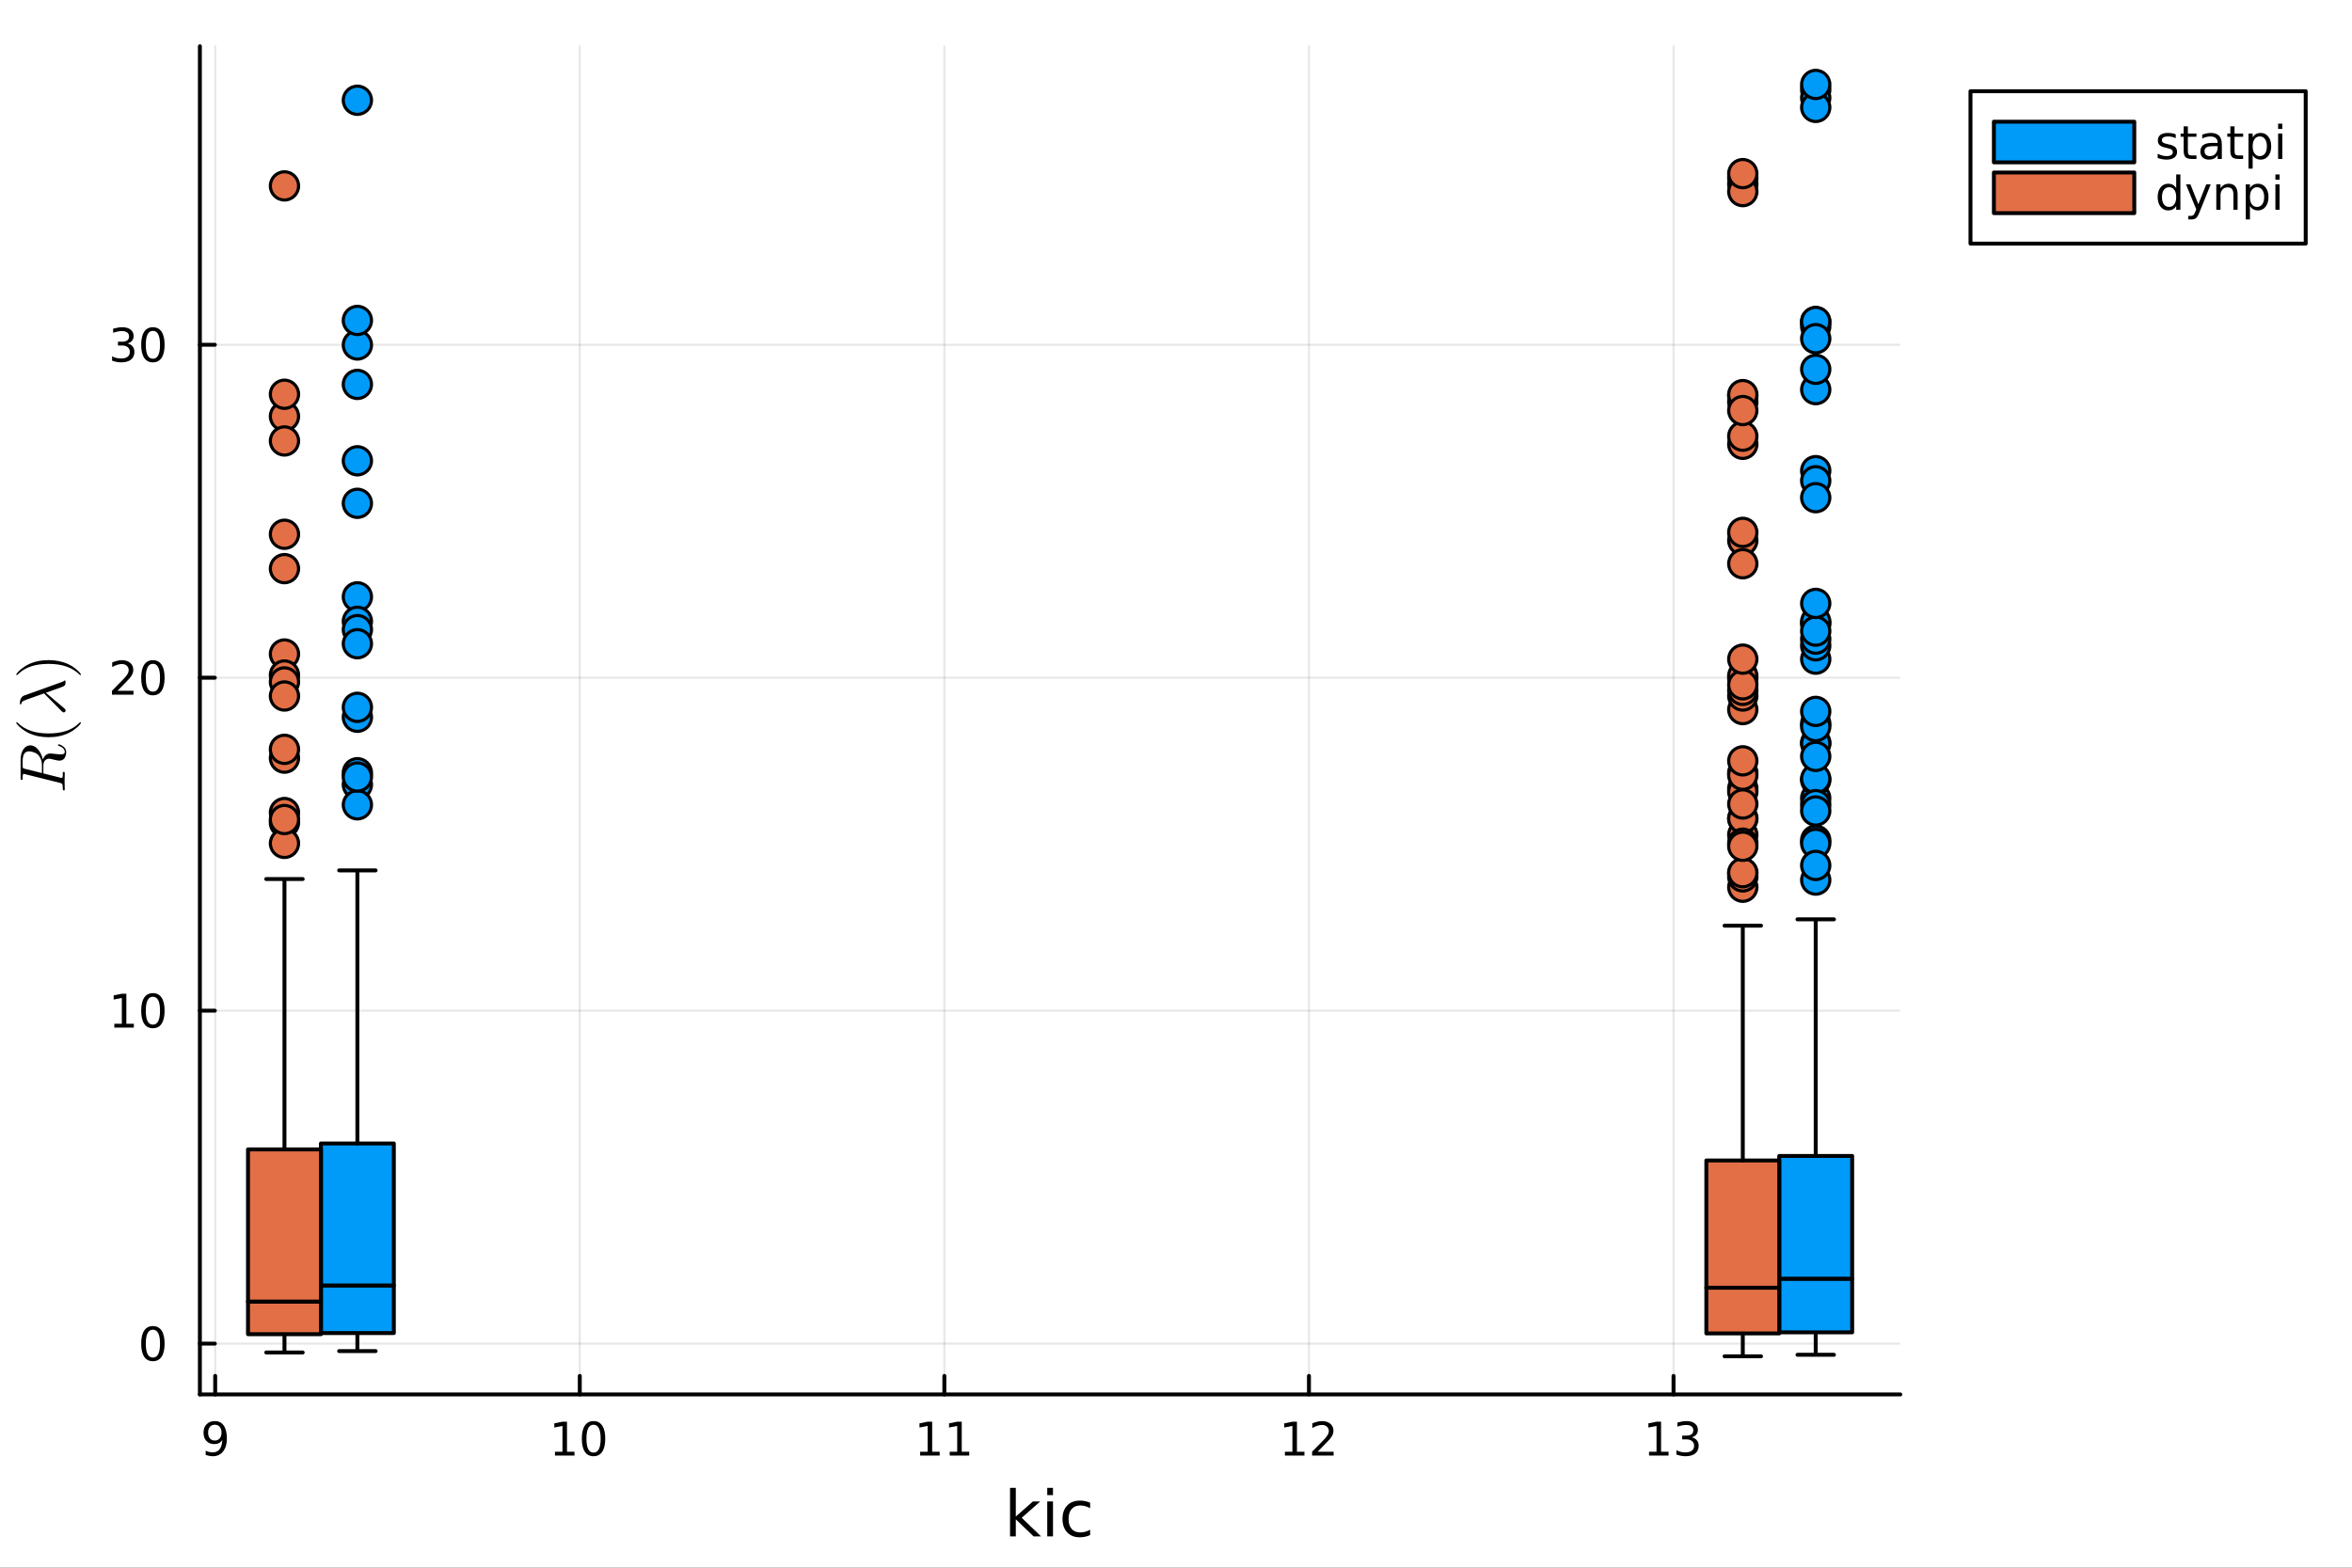 <?xml version="1.0" encoding="utf-8"?>
<svg xmlns="http://www.w3.org/2000/svg" xmlns:xlink="http://www.w3.org/1999/xlink" width="600" height="400" viewBox="0 0 2400 1600">
<rect x="0" y="0" width="2400" height="1600" fill="#333333" stroke="none"/>
<defs>
  <clipPath id="clip220">
    <rect x="0" y="0" width="2400" height="1600"/>
  </clipPath>
</defs>
<path clip-path="url(#clip220)" d="M0 1600 L2400 1600 L2400 0 L0 0  Z" fill="#ffffff" fill-rule="evenodd" fill-opacity="1"/>
<defs>
  <clipPath id="clip221">
    <rect x="480" y="0" width="1681" height="1600"/>
  </clipPath>
</defs>
<path clip-path="url(#clip220)" d="M203.964 1423.18 L1939.08 1423.18 L1939.08 47.244 L203.964 47.244  Z" fill="#ffffff" fill-rule="evenodd" fill-opacity="1"/>
<defs>
  <clipPath id="clip222">
    <rect x="203" y="47" width="1736" height="1377"/>
  </clipPath>
</defs>
<polyline clip-path="url(#clip222)" style="stroke:#000000; stroke-linecap:round; stroke-linejoin:round; stroke-width:2; stroke-opacity:0.1; fill:none" points="219.589,1423.18 219.589,47.244 "/>
<polyline clip-path="url(#clip222)" style="stroke:#000000; stroke-linecap:round; stroke-linejoin:round; stroke-width:2; stroke-opacity:0.1; fill:none" points="591.611,1423.18 591.611,47.244 "/>
<polyline clip-path="url(#clip222)" style="stroke:#000000; stroke-linecap:round; stroke-linejoin:round; stroke-width:2; stroke-opacity:0.1; fill:none" points="963.633,1423.18 963.633,47.244 "/>
<polyline clip-path="url(#clip222)" style="stroke:#000000; stroke-linecap:round; stroke-linejoin:round; stroke-width:2; stroke-opacity:0.1; fill:none" points="1335.66,1423.18 1335.66,47.244 "/>
<polyline clip-path="url(#clip222)" style="stroke:#000000; stroke-linecap:round; stroke-linejoin:round; stroke-width:2; stroke-opacity:0.1; fill:none" points="1707.68,1423.18 1707.68,47.244 "/>
<polyline clip-path="url(#clip220)" style="stroke:#000000; stroke-linecap:round; stroke-linejoin:round; stroke-width:4; stroke-opacity:1; fill:none" points="203.964,1423.18 1939.08,1423.18 "/>
<polyline clip-path="url(#clip220)" style="stroke:#000000; stroke-linecap:round; stroke-linejoin:round; stroke-width:4; stroke-opacity:1; fill:none" points="219.589,1423.18 219.589,1404.28 "/>
<polyline clip-path="url(#clip220)" style="stroke:#000000; stroke-linecap:round; stroke-linejoin:round; stroke-width:4; stroke-opacity:1; fill:none" points="591.611,1423.18 591.611,1404.28 "/>
<polyline clip-path="url(#clip220)" style="stroke:#000000; stroke-linecap:round; stroke-linejoin:round; stroke-width:4; stroke-opacity:1; fill:none" points="963.633,1423.18 963.633,1404.28 "/>
<polyline clip-path="url(#clip220)" style="stroke:#000000; stroke-linecap:round; stroke-linejoin:round; stroke-width:4; stroke-opacity:1; fill:none" points="1335.66,1423.18 1335.66,1404.28 "/>
<polyline clip-path="url(#clip220)" style="stroke:#000000; stroke-linecap:round; stroke-linejoin:round; stroke-width:4; stroke-opacity:1; fill:none" points="1707.68,1423.18 1707.68,1404.28 "/>
<path clip-path="url(#clip220)" d="M209.889 1484.86 L209.889 1480.6 Q211.649 1481.44 213.454 1481.88 Q215.26 1482.32 216.996 1482.32 Q221.626 1482.32 224.056 1479.21 Q226.51 1476.09 226.857 1469.75 Q225.514 1471.74 223.454 1472.8 Q221.394 1473.87 218.894 1473.87 Q213.709 1473.87 210.677 1470.74 Q207.667 1467.59 207.667 1462.15 Q207.667 1456.83 210.815 1453.61 Q213.964 1450.39 219.195 1450.39 Q225.19 1450.39 228.338 1455 Q231.51 1459.58 231.51 1468.33 Q231.51 1476.51 227.621 1481.39 Q223.755 1486.25 217.204 1486.25 Q215.445 1486.25 213.639 1485.9 Q211.834 1485.56 209.889 1484.86 M219.195 1470.21 Q222.343 1470.21 224.172 1468.06 Q226.024 1465.9 226.024 1462.15 Q226.024 1458.43 224.172 1456.27 Q222.343 1454.1 219.195 1454.1 Q216.047 1454.1 214.195 1456.27 Q212.366 1458.43 212.366 1462.15 Q212.366 1465.9 214.195 1468.06 Q216.047 1470.21 219.195 1470.21 Z" fill="#000000" fill-rule="nonzero" fill-opacity="1" /><path clip-path="url(#clip220)" d="M566.298 1481.64 L573.937 1481.64 L573.937 1455.28 L565.627 1456.95 L565.627 1452.69 L573.891 1451.02 L578.567 1451.02 L578.567 1481.64 L586.206 1481.64 L586.206 1485.58 L566.298 1485.58 L566.298 1481.64 Z" fill="#000000" fill-rule="nonzero" fill-opacity="1" /><path clip-path="url(#clip220)" d="M605.65 1454.1 Q602.039 1454.1 600.21 1457.66 Q598.405 1461.2 598.405 1468.33 Q598.405 1475.44 600.21 1479.01 Q602.039 1482.55 605.65 1482.55 Q609.284 1482.55 611.09 1479.01 Q612.918 1475.44 612.918 1468.33 Q612.918 1461.2 611.09 1457.66 Q609.284 1454.1 605.65 1454.1 M605.65 1450.39 Q611.46 1450.39 614.516 1455 Q617.594 1459.58 617.594 1468.33 Q617.594 1477.06 614.516 1481.67 Q611.46 1486.25 605.65 1486.25 Q599.84 1486.25 596.761 1481.67 Q593.706 1477.06 593.706 1468.33 Q593.706 1459.58 596.761 1455 Q599.84 1450.39 605.65 1450.39 Z" fill="#000000" fill-rule="nonzero" fill-opacity="1" /><path clip-path="url(#clip220)" d="M938.934 1481.64 L946.573 1481.64 L946.573 1455.28 L938.263 1456.95 L938.263 1452.69 L946.526 1451.02 L951.202 1451.02 L951.202 1481.64 L958.841 1481.64 L958.841 1485.58 L938.934 1485.58 L938.934 1481.64 Z" fill="#000000" fill-rule="nonzero" fill-opacity="1" /><path clip-path="url(#clip220)" d="M969.096 1481.64 L976.735 1481.64 L976.735 1455.28 L968.425 1456.95 L968.425 1452.69 L976.688 1451.02 L981.364 1451.02 L981.364 1481.64 L989.003 1481.64 L989.003 1485.58 L969.096 1485.58 L969.096 1481.64 Z" fill="#000000" fill-rule="nonzero" fill-opacity="1" /><path clip-path="url(#clip220)" d="M1311.14 1481.64 L1318.78 1481.64 L1318.78 1455.28 L1310.47 1456.95 L1310.47 1452.69 L1318.73 1451.02 L1323.41 1451.02 L1323.41 1481.64 L1331.05 1481.64 L1331.05 1485.58 L1311.14 1485.58 L1311.14 1481.64 Z" fill="#000000" fill-rule="nonzero" fill-opacity="1" /><path clip-path="url(#clip220)" d="M1344.52 1481.64 L1360.84 1481.64 L1360.84 1485.58 L1338.9 1485.58 L1338.9 1481.64 Q1341.56 1478.89 1346.14 1474.26 Q1350.75 1469.61 1351.93 1468.27 Q1354.17 1465.74 1355.05 1464.01 Q1355.96 1462.25 1355.96 1460.56 Q1355.96 1457.8 1354.01 1456.07 Q1352.09 1454.33 1348.99 1454.33 Q1346.79 1454.33 1344.34 1455.09 Q1341.91 1455.86 1339.13 1457.41 L1339.13 1452.69 Q1341.95 1451.55 1344.4 1450.97 Q1346.86 1450.39 1348.9 1450.39 Q1354.27 1450.39 1357.46 1453.08 Q1360.65 1455.77 1360.65 1460.26 Q1360.65 1462.39 1359.84 1464.31 Q1359.06 1466.2 1356.95 1468.8 Q1356.37 1469.47 1353.27 1472.69 Q1350.17 1475.88 1344.52 1481.64 Z" fill="#000000" fill-rule="nonzero" fill-opacity="1" /><path clip-path="url(#clip220)" d="M1682.69 1481.64 L1690.33 1481.64 L1690.33 1455.28 L1682.02 1456.95 L1682.02 1452.69 L1690.28 1451.02 L1694.96 1451.02 L1694.96 1481.64 L1702.6 1481.64 L1702.6 1485.58 L1682.69 1485.58 L1682.69 1481.64 Z" fill="#000000" fill-rule="nonzero" fill-opacity="1" /><path clip-path="url(#clip220)" d="M1726.21 1466.95 Q1729.56 1467.66 1731.44 1469.93 Q1733.34 1472.2 1733.34 1475.53 Q1733.34 1480.65 1729.82 1483.45 Q1726.3 1486.25 1719.82 1486.25 Q1717.64 1486.25 1715.33 1485.81 Q1713.04 1485.39 1710.58 1484.54 L1710.58 1480.02 Q1712.53 1481.16 1714.84 1481.74 Q1717.16 1482.32 1719.68 1482.32 Q1724.08 1482.32 1726.37 1480.58 Q1728.68 1478.84 1728.68 1475.53 Q1728.68 1472.48 1726.53 1470.77 Q1724.4 1469.03 1720.58 1469.03 L1716.55 1469.03 L1716.55 1465.19 L1720.77 1465.19 Q1724.22 1465.19 1726.05 1463.82 Q1727.87 1462.43 1727.87 1459.84 Q1727.87 1457.18 1725.98 1455.77 Q1724.1 1454.33 1720.58 1454.33 Q1718.66 1454.33 1716.46 1454.75 Q1714.26 1455.16 1711.62 1456.04 L1711.62 1451.88 Q1714.29 1451.14 1716.6 1450.77 Q1718.94 1450.39 1721 1450.39 Q1726.32 1450.39 1729.42 1452.83 Q1732.53 1455.23 1732.53 1459.35 Q1732.53 1462.22 1730.88 1464.21 Q1729.24 1466.18 1726.21 1466.95 Z" fill="#000000" fill-rule="nonzero" fill-opacity="1" /><path clip-path="url(#clip220)" d="M1030.65 1518.52 L1036.54 1518.52 L1036.54 1547.77 L1054.01 1532.4 L1061.49 1532.4 L1042.59 1549.07 L1062.29 1568.04 L1054.65 1568.04 L1036.54 1550.63 L1036.54 1568.04 L1030.65 1568.04 L1030.65 1518.52 Z" fill="#000000" fill-rule="nonzero" fill-opacity="1" /><path clip-path="url(#clip220)" d="M1068.62 1532.4 L1074.48 1532.4 L1074.48 1568.04 L1068.62 1568.04 L1068.62 1532.4 M1068.62 1518.52 L1074.48 1518.52 L1074.48 1525.93 L1068.62 1525.93 L1068.62 1518.52 Z" fill="#000000" fill-rule="nonzero" fill-opacity="1" /><path clip-path="url(#clip220)" d="M1112.39 1533.76 L1112.39 1539.24 Q1109.9 1537.87 1107.39 1537.2 Q1104.91 1536.5 1102.36 1536.5 Q1096.66 1536.5 1093.51 1540.13 Q1090.36 1543.73 1090.36 1550.25 Q1090.36 1556.78 1093.51 1560.4 Q1096.66 1564 1102.36 1564 Q1104.91 1564 1107.39 1563.33 Q1109.9 1562.63 1112.39 1561.26 L1112.39 1566.68 Q1109.94 1567.82 1107.29 1568.39 Q1104.68 1568.97 1101.72 1568.97 Q1093.67 1568.97 1088.93 1563.91 Q1084.19 1558.85 1084.19 1550.25 Q1084.19 1541.53 1088.96 1536.53 Q1093.77 1531.54 1102.11 1531.54 Q1104.81 1531.54 1107.39 1532.11 Q1109.97 1532.65 1112.39 1533.76 Z" fill="#000000" fill-rule="nonzero" fill-opacity="1" /><polyline clip-path="url(#clip222)" style="stroke:#000000; stroke-linecap:round; stroke-linejoin:round; stroke-width:2; stroke-opacity:0.1; fill:none" points="203.964,1371.32 1939.08,1371.32 "/>
<polyline clip-path="url(#clip222)" style="stroke:#000000; stroke-linecap:round; stroke-linejoin:round; stroke-width:2; stroke-opacity:0.1; fill:none" points="203.964,1031.5 1939.08,1031.5 "/>
<polyline clip-path="url(#clip222)" style="stroke:#000000; stroke-linecap:round; stroke-linejoin:round; stroke-width:2; stroke-opacity:0.1; fill:none" points="203.964,691.691 1939.08,691.691 "/>
<polyline clip-path="url(#clip222)" style="stroke:#000000; stroke-linecap:round; stroke-linejoin:round; stroke-width:2; stroke-opacity:0.1; fill:none" points="203.964,351.879 1939.08,351.879 "/>
<polyline clip-path="url(#clip220)" style="stroke:#000000; stroke-linecap:round; stroke-linejoin:round; stroke-width:4; stroke-opacity:1; fill:none" points="203.964,1423.18 203.964,47.244 "/>
<polyline clip-path="url(#clip220)" style="stroke:#000000; stroke-linecap:round; stroke-linejoin:round; stroke-width:4; stroke-opacity:1; fill:none" points="203.964,1371.32 219.223,1371.32 "/>
<polyline clip-path="url(#clip220)" style="stroke:#000000; stroke-linecap:round; stroke-linejoin:round; stroke-width:4; stroke-opacity:1; fill:none" points="203.964,1031.5 219.223,1031.5 "/>
<polyline clip-path="url(#clip220)" style="stroke:#000000; stroke-linecap:round; stroke-linejoin:round; stroke-width:4; stroke-opacity:1; fill:none" points="203.964,691.691 219.223,691.691 "/>
<polyline clip-path="url(#clip220)" style="stroke:#000000; stroke-linecap:round; stroke-linejoin:round; stroke-width:4; stroke-opacity:1; fill:none" points="203.964,351.879 219.223,351.879 "/>
<path clip-path="url(#clip220)" d="M156.019 1357.11 Q152.408 1357.11 150.579 1360.68 Q148.774 1364.22 148.774 1371.35 Q148.774 1378.46 150.579 1382.02 Q152.408 1385.56 156.019 1385.56 Q159.653 1385.56 161.459 1382.02 Q163.288 1378.46 163.288 1371.35 Q163.288 1364.22 161.459 1360.68 Q159.653 1357.11 156.019 1357.11 M156.019 1353.41 Q161.829 1353.41 164.885 1358.02 Q167.964 1362.6 167.964 1371.35 Q167.964 1380.08 164.885 1384.68 Q161.829 1389.27 156.019 1389.27 Q150.209 1389.27 147.13 1384.68 Q144.075 1380.08 144.075 1371.35 Q144.075 1362.6 147.13 1358.02 Q150.209 1353.41 156.019 1353.41 Z" fill="#000000" fill-rule="nonzero" fill-opacity="1" /><path clip-path="url(#clip220)" d="M116.668 1044.85 L124.306 1044.85 L124.306 1018.48 L115.996 1020.15 L115.996 1015.89 L124.26 1014.22 L128.936 1014.22 L128.936 1044.85 L136.575 1044.85 L136.575 1048.78 L116.668 1048.78 L116.668 1044.85 Z" fill="#000000" fill-rule="nonzero" fill-opacity="1" /><path clip-path="url(#clip220)" d="M156.019 1017.3 Q152.408 1017.3 150.579 1020.87 Q148.774 1024.41 148.774 1031.54 Q148.774 1038.64 150.579 1042.21 Q152.408 1045.75 156.019 1045.75 Q159.653 1045.75 161.459 1042.21 Q163.288 1038.64 163.288 1031.54 Q163.288 1024.41 161.459 1020.87 Q159.653 1017.3 156.019 1017.3 M156.019 1013.6 Q161.829 1013.6 164.885 1018.2 Q167.964 1022.79 167.964 1031.54 Q167.964 1040.26 164.885 1044.87 Q161.829 1049.45 156.019 1049.45 Q150.209 1049.45 147.13 1044.87 Q144.075 1040.26 144.075 1031.54 Q144.075 1022.79 147.13 1018.2 Q150.209 1013.6 156.019 1013.6 Z" fill="#000000" fill-rule="nonzero" fill-opacity="1" /><path clip-path="url(#clip220)" d="M119.885 705.036 L136.204 705.036 L136.204 708.971 L114.26 708.971 L114.26 705.036 Q116.922 702.281 121.505 697.652 Q126.112 692.999 127.292 691.656 Q129.538 689.133 130.417 687.397 Q131.32 685.638 131.32 683.948 Q131.32 681.194 129.376 679.457 Q127.455 677.721 124.353 677.721 Q122.154 677.721 119.7 678.485 Q117.269 679.249 114.492 680.8 L114.492 676.078 Q117.316 674.944 119.769 674.365 Q122.223 673.786 124.26 673.786 Q129.63 673.786 132.825 676.471 Q136.019 679.157 136.019 683.647 Q136.019 685.777 135.209 687.698 Q134.422 689.596 132.316 692.189 Q131.737 692.86 128.635 696.078 Q125.533 699.272 119.885 705.036 Z" fill="#000000" fill-rule="nonzero" fill-opacity="1" /><path clip-path="url(#clip220)" d="M156.019 677.49 Q152.408 677.49 150.579 681.055 Q148.774 684.596 148.774 691.726 Q148.774 698.832 150.579 702.397 Q152.408 705.939 156.019 705.939 Q159.653 705.939 161.459 702.397 Q163.288 698.832 163.288 691.726 Q163.288 684.596 161.459 681.055 Q159.653 677.49 156.019 677.49 M156.019 673.786 Q161.829 673.786 164.885 678.393 Q167.964 682.976 167.964 691.726 Q167.964 700.453 164.885 705.059 Q161.829 709.642 156.019 709.642 Q150.209 709.642 147.13 705.059 Q144.075 700.453 144.075 691.726 Q144.075 682.976 147.13 678.393 Q150.209 673.786 156.019 673.786 Z" fill="#000000" fill-rule="nonzero" fill-opacity="1" /><path clip-path="url(#clip220)" d="M130.024 350.525 Q133.38 351.243 135.255 353.511 Q137.154 355.78 137.154 359.113 Q137.154 364.229 133.635 367.03 Q130.117 369.83 123.635 369.83 Q121.459 369.83 119.144 369.391 Q116.853 368.974 114.399 368.117 L114.399 363.604 Q116.343 364.738 118.658 365.317 Q120.973 365.895 123.496 365.895 Q127.894 365.895 130.186 364.159 Q132.501 362.423 132.501 359.113 Q132.501 356.057 130.348 354.344 Q128.218 352.608 124.399 352.608 L120.371 352.608 L120.371 348.766 L124.584 348.766 Q128.033 348.766 129.862 347.4 Q131.691 346.011 131.691 343.419 Q131.691 340.757 129.792 339.344 Q127.917 337.909 124.399 337.909 Q122.478 337.909 120.279 338.326 Q118.08 338.743 115.441 339.622 L115.441 335.456 Q118.103 334.715 120.418 334.344 Q122.755 333.974 124.816 333.974 Q130.14 333.974 133.242 336.405 Q136.343 338.812 136.343 342.932 Q136.343 345.803 134.7 347.793 Q133.056 349.761 130.024 350.525 Z" fill="#000000" fill-rule="nonzero" fill-opacity="1" /><path clip-path="url(#clip220)" d="M156.019 337.678 Q152.408 337.678 150.579 341.243 Q148.774 344.784 148.774 351.914 Q148.774 359.02 150.579 362.585 Q152.408 366.127 156.019 366.127 Q159.653 366.127 161.459 362.585 Q163.288 359.02 163.288 351.914 Q163.288 344.784 161.459 341.243 Q159.653 337.678 156.019 337.678 M156.019 333.974 Q161.829 333.974 164.885 338.581 Q167.964 343.164 167.964 351.914 Q167.964 360.641 164.885 365.247 Q161.829 369.83 156.019 369.83 Q150.209 369.83 147.13 365.247 Q144.075 360.641 144.075 351.914 Q144.075 343.164 147.13 338.581 Q150.209 333.974 156.019 333.974 Z" fill="#000000" fill-rule="nonzero" fill-opacity="1" /><path clip-path="url(#clip220)" d="M29.595 766.825 Q28.532 766.825 27.663 767.115 Q26.761 767.372 26.149 767.791 Q25.505 768.178 25.022 768.918 Q24.506 769.659 24.184 770.271 Q23.862 770.883 23.669 771.913 Q23.444 772.944 23.347 773.62 Q23.218 774.297 23.154 775.456 Q23.089 776.615 23.089 777.195 Q23.089 777.743 23.089 778.838 Q23.089 782.284 23.154 782.863 Q23.282 783.733 23.798 784.055 Q24.281 784.377 25.601 784.699 L42.799 788.983 L42.799 781.607 Q42.799 777.582 41.672 774.812 Q40.545 772.042 38.967 770.464 Q37.228 768.725 34.426 767.791 Q31.624 766.825 29.595 766.825 M59.965 759.643 Q60.319 759.643 61.124 759.933 Q61.929 760.19 63.057 760.835 Q64.152 761.479 65.15 762.348 Q66.148 763.218 66.825 764.603 Q67.533 765.988 67.533 767.566 Q67.533 767.952 67.501 768.339 Q67.501 768.725 67.34 769.691 Q67.211 770.625 66.954 771.398 Q66.728 772.171 66.181 773.137 Q65.665 774.103 64.957 774.78 Q64.216 775.424 63.057 775.875 Q61.865 776.326 60.416 776.326 Q59.128 776.326 54.812 775.263 Q51.141 774.329 50.239 774.329 Q49.24 774.329 48.306 774.651 Q47.373 774.941 46.406 775.682 Q45.44 776.39 44.86 777.904 Q44.248 779.417 44.248 781.543 L44.248 789.369 L61.736 793.749 Q61.769 793.749 62.219 793.846 Q62.638 793.942 62.864 793.942 Q63.282 793.942 63.54 793.685 Q63.797 793.395 63.926 792.686 Q64.023 791.978 64.055 791.43 Q64.055 790.85 64.055 789.659 Q64.055 788.177 64.313 787.92 Q64.474 787.791 64.764 787.791 Q65.215 787.791 65.537 787.92 Q65.826 788.016 65.923 788.274 Q66.02 788.499 66.052 788.66 Q66.084 788.822 66.084 789.111 L65.891 797.485 L66.084 805.794 Q66.084 806.728 65.343 806.728 Q64.699 806.728 64.442 806.503 Q64.152 806.277 64.12 805.987 Q64.055 805.697 64.055 804.957 Q64.055 803.346 63.959 802.38 Q63.862 801.414 63.733 800.802 Q63.572 800.158 63.121 799.836 Q62.67 799.482 62.284 799.321 Q61.865 799.16 60.931 798.934 L25.505 790.11 Q24.442 789.852 24.281 789.852 Q23.669 789.852 23.508 790.239 Q23.315 790.593 23.218 791.623 L23.089 794.135 Q23.089 794.908 23.057 795.23 Q23.025 795.52 22.864 795.746 Q22.703 795.971 22.349 795.971 Q21.447 795.971 21.253 795.585 Q21.028 795.198 21.028 794.071 L21.028 775.263 Q21.028 768.854 23.83 764.796 Q26.632 760.706 30.915 760.706 Q32.848 760.706 34.651 761.575 Q36.455 762.445 37.872 763.894 Q39.289 765.311 40.48 767.211 Q41.64 769.112 42.445 771.14 Q43.218 773.137 43.669 775.198 Q43.991 774.297 44.474 773.459 Q44.957 772.59 45.859 771.495 Q46.761 770.368 48.21 769.691 Q49.659 769.015 51.43 769.015 Q52.687 769.015 54.554 769.273 Q59.868 769.917 62.058 769.917 Q64.152 769.917 65.118 769.369 Q66.084 768.822 66.084 767.276 Q66.084 765.762 64.731 764.087 Q63.347 762.38 60.094 761.285 Q59.16 761.028 59.16 760.416 Q59.16 760.384 59.16 760.352 Q59.16 760.287 59.224 760.158 Q59.257 760.029 59.353 759.933 Q59.417 759.804 59.578 759.74 Q59.739 759.643 59.965 759.643 Z" fill="#000000" fill-rule="nonzero" fill-opacity="1" /><path clip-path="url(#clip220)" d="M49.595 752.406 Q38.452 752.406 29.466 748.251 Q25.698 746.48 22.542 744 Q19.386 741.52 18.001 739.878 Q16.616 738.235 16.616 737.784 Q16.616 737.14 17.26 737.108 Q17.582 737.108 18.387 737.977 Q29.208 748.605 49.595 748.573 Q70.045 748.573 80.448 738.235 Q81.575 737.108 81.929 737.108 Q82.573 737.108 82.573 737.784 Q82.573 738.235 81.253 739.813 Q79.933 741.391 76.905 743.839 Q73.878 746.287 70.174 748.058 Q61.189 752.406 49.595 752.406 Z" fill="#000000" fill-rule="nonzero" fill-opacity="1" /><path clip-path="url(#clip220)" d="M66.148 694.454 Q66.76 694.454 66.825 695.162 L66.825 696.612 Q66.825 698.093 66.599 698.737 Q66.374 699.381 65.343 700.122 Q64.699 700.573 61.704 701.7 Q58.677 702.795 54.103 704.405 Q49.53 705.983 46.825 707.046 L65.569 722.924 Q66.954 724.019 66.954 725.114 Q66.954 725.919 66.406 726.499 Q65.859 727.078 65.021 727.078 Q64.409 727.078 64.055 726.853 Q63.701 726.595 62.992 725.919 L44.925 707.69 L26.986 714.099 Q23.669 715.323 22.832 716.032 Q21.994 716.708 21.704 718.383 Q21.543 718.995 21.028 718.995 Q20.32 718.995 20.32 717.803 Q20.32 711.426 24.989 709.752 L62.509 696.289 Q64.667 695.549 65.569 694.776 Q65.987 694.454 66.148 694.454 Z" fill="#000000" fill-rule="nonzero" fill-opacity="1" /><path clip-path="url(#clip220)" d="M81.929 689.023 Q81.607 689.023 80.802 688.186 Q69.981 677.558 49.595 677.558 Q29.144 677.558 18.806 687.767 Q17.614 689.023 17.26 689.023 Q16.616 689.023 16.616 688.379 Q16.616 687.928 17.936 686.35 Q19.257 684.74 22.284 682.325 Q25.311 679.877 29.015 678.073 Q38.001 673.726 49.595 673.726 Q60.738 673.726 69.723 677.88 Q73.491 679.651 76.648 682.131 Q79.804 684.611 81.189 686.254 Q82.573 687.896 82.573 688.379 Q82.573 689.023 81.929 689.023 Z" fill="#000000" fill-rule="nonzero" fill-opacity="1" /><path clip-path="url(#clip222)" d="M364.677 1378.94 L346.076 1378.94 L383.278 1378.94 L364.677 1378.94 L364.677 1360.54 L364.677 1378.94  Z" fill="#009af9" fill-rule="evenodd" fill-opacity="1"/>
<polyline clip-path="url(#clip222)" style="stroke:#000000; stroke-linecap:round; stroke-linejoin:round; stroke-width:4; stroke-opacity:1; fill:none" points="364.677,1378.94 346.076,1378.94 383.278,1378.94 364.677,1378.94 364.677,1360.54 364.677,1378.94 "/>
<path clip-path="url(#clip222)" d="M401.879 1360.54 L401.879 1311.95 L327.475 1311.95 L327.475 1360.54 L401.879 1360.54 L401.879 1311.95 L401.879 1360.54  Z" fill="#009af9" fill-rule="evenodd" fill-opacity="1"/>
<polyline clip-path="url(#clip222)" style="stroke:#000000; stroke-linecap:round; stroke-linejoin:round; stroke-width:4; stroke-opacity:1; fill:none" points="401.879,1360.54 401.879,1311.95 327.475,1311.95 327.475,1360.54 401.879,1360.54 401.879,1311.95 401.879,1360.54 "/>
<path clip-path="url(#clip222)" d="M401.879 1167.03 L327.475 1167.03 L327.475 1311.95 L401.879 1311.95 L401.879 1167.03 L364.677 1167.03 L401.879 1167.03  Z" fill="#009af9" fill-rule="evenodd" fill-opacity="1"/>
<polyline clip-path="url(#clip222)" style="stroke:#000000; stroke-linecap:round; stroke-linejoin:round; stroke-width:4; stroke-opacity:1; fill:none" points="401.879,1167.03 327.475,1167.03 327.475,1311.95 401.879,1311.95 401.879,1167.03 364.677,1167.03 401.879,1167.03 "/>
<path clip-path="url(#clip222)" d="M364.677 888.341 L346.076 888.341 L383.278 888.341 L364.677 888.341 L364.677 1167.03 L364.677 888.341  Z" fill="#009af9" fill-rule="evenodd" fill-opacity="1"/>
<polyline clip-path="url(#clip222)" style="stroke:#000000; stroke-linecap:round; stroke-linejoin:round; stroke-width:4; stroke-opacity:1; fill:none" points="364.677,888.341 346.076,888.341 383.278,888.341 364.677,888.341 364.677,1167.03 364.677,888.341 "/>
<path clip-path="url(#clip222)" d="M1852.77 1382.7 L1834.16 1382.7 L1871.37 1382.7 L1852.77 1382.7 L1852.77 1359.81 L1852.77 1382.7  Z" fill="#009af9" fill-rule="evenodd" fill-opacity="1"/>
<polyline clip-path="url(#clip222)" style="stroke:#000000; stroke-linecap:round; stroke-linejoin:round; stroke-width:4; stroke-opacity:1; fill:none" points="1852.77,1382.7 1834.16,1382.7 1871.37,1382.7 1852.77,1382.7 1852.77,1359.81 1852.77,1382.7 "/>
<path clip-path="url(#clip222)" d="M1889.97 1359.81 L1889.97 1305.06 L1815.56 1305.06 L1815.56 1359.81 L1889.97 1359.81 L1889.97 1305.06 L1889.97 1359.81  Z" fill="#009af9" fill-rule="evenodd" fill-opacity="1"/>
<polyline clip-path="url(#clip222)" style="stroke:#000000; stroke-linecap:round; stroke-linejoin:round; stroke-width:4; stroke-opacity:1; fill:none" points="1889.97,1359.81 1889.97,1305.06 1815.56,1305.06 1815.56,1359.81 1889.97,1359.81 1889.97,1305.06 1889.97,1359.81 "/>
<path clip-path="url(#clip222)" d="M1889.97 1179.76 L1815.56 1179.76 L1815.56 1305.06 L1889.97 1305.06 L1889.97 1179.76 L1852.77 1179.76 L1889.97 1179.76  Z" fill="#009af9" fill-rule="evenodd" fill-opacity="1"/>
<polyline clip-path="url(#clip222)" style="stroke:#000000; stroke-linecap:round; stroke-linejoin:round; stroke-width:4; stroke-opacity:1; fill:none" points="1889.97,1179.76 1815.56,1179.76 1815.56,1305.06 1889.97,1305.06 1889.97,1179.76 1852.77,1179.76 1889.97,1179.76 "/>
<path clip-path="url(#clip222)" d="M1852.77 938.283 L1834.16 938.283 L1871.37 938.283 L1852.77 938.283 L1852.77 1179.76 L1852.77 938.283  Z" fill="#009af9" fill-rule="evenodd" fill-opacity="1"/>
<polyline clip-path="url(#clip222)" style="stroke:#000000; stroke-linecap:round; stroke-linejoin:round; stroke-width:4; stroke-opacity:1; fill:none" points="1852.77,938.283 1834.16,938.283 1871.37,938.283 1852.77,938.283 1852.77,1179.76 1852.77,938.283 "/>
<circle clip-path="url(#clip222)" cx="364.677" cy="800.861" r="14.4" fill="#009af9" fill-rule="evenodd" fill-opacity="1" stroke="#000000" stroke-opacity="1" stroke-width="3.2"/>
<circle clip-path="url(#clip222)" cx="364.677" cy="732.036" r="14.4" fill="#009af9" fill-rule="evenodd" fill-opacity="1" stroke="#000000" stroke-opacity="1" stroke-width="3.2"/>
<circle clip-path="url(#clip222)" cx="364.677" cy="470.293" r="14.4" fill="#009af9" fill-rule="evenodd" fill-opacity="1" stroke="#000000" stroke-opacity="1" stroke-width="3.2"/>
<circle clip-path="url(#clip222)" cx="364.677" cy="352.098" r="14.4" fill="#009af9" fill-rule="evenodd" fill-opacity="1" stroke="#000000" stroke-opacity="1" stroke-width="3.2"/>
<circle clip-path="url(#clip222)" cx="364.677" cy="102.318" r="14.4" fill="#009af9" fill-rule="evenodd" fill-opacity="1" stroke="#000000" stroke-opacity="1" stroke-width="3.2"/>
<circle clip-path="url(#clip222)" cx="364.677" cy="513.687" r="14.4" fill="#009af9" fill-rule="evenodd" fill-opacity="1" stroke="#000000" stroke-opacity="1" stroke-width="3.2"/>
<circle clip-path="url(#clip222)" cx="364.677" cy="609.14" r="14.4" fill="#009af9" fill-rule="evenodd" fill-opacity="1" stroke="#000000" stroke-opacity="1" stroke-width="3.2"/>
<circle clip-path="url(#clip222)" cx="364.677" cy="634.109" r="14.4" fill="#009af9" fill-rule="evenodd" fill-opacity="1" stroke="#000000" stroke-opacity="1" stroke-width="3.2"/>
<circle clip-path="url(#clip222)" cx="364.677" cy="392.321" r="14.4" fill="#009af9" fill-rule="evenodd" fill-opacity="1" stroke="#000000" stroke-opacity="1" stroke-width="3.2"/>
<circle clip-path="url(#clip222)" cx="364.677" cy="821.414" r="14.4" fill="#009af9" fill-rule="evenodd" fill-opacity="1" stroke="#000000" stroke-opacity="1" stroke-width="3.2"/>
<circle clip-path="url(#clip222)" cx="364.677" cy="721.895" r="14.4" fill="#009af9" fill-rule="evenodd" fill-opacity="1" stroke="#000000" stroke-opacity="1" stroke-width="3.2"/>
<circle clip-path="url(#clip222)" cx="364.677" cy="788.647" r="14.4" fill="#009af9" fill-rule="evenodd" fill-opacity="1" stroke="#000000" stroke-opacity="1" stroke-width="3.2"/>
<circle clip-path="url(#clip222)" cx="364.677" cy="642.591" r="14.4" fill="#009af9" fill-rule="evenodd" fill-opacity="1" stroke="#000000" stroke-opacity="1" stroke-width="3.2"/>
<circle clip-path="url(#clip222)" cx="364.677" cy="656.993" r="14.4" fill="#009af9" fill-rule="evenodd" fill-opacity="1" stroke="#000000" stroke-opacity="1" stroke-width="3.2"/>
<circle clip-path="url(#clip222)" cx="364.677" cy="793.023" r="14.4" fill="#009af9" fill-rule="evenodd" fill-opacity="1" stroke="#000000" stroke-opacity="1" stroke-width="3.2"/>
<circle clip-path="url(#clip222)" cx="364.677" cy="327.033" r="14.4" fill="#009af9" fill-rule="evenodd" fill-opacity="1" stroke="#000000" stroke-opacity="1" stroke-width="3.2"/>
<circle clip-path="url(#clip222)" cx="1852.77" cy="328.432" r="14.4" fill="#009af9" fill-rule="evenodd" fill-opacity="1" stroke="#000000" stroke-opacity="1" stroke-width="3.2"/>
<circle clip-path="url(#clip222)" cx="1852.77" cy="757.991" r="14.4" fill="#009af9" fill-rule="evenodd" fill-opacity="1" stroke="#000000" stroke-opacity="1" stroke-width="3.2"/>
<circle clip-path="url(#clip222)" cx="1852.77" cy="333.144" r="14.4" fill="#009af9" fill-rule="evenodd" fill-opacity="1" stroke="#000000" stroke-opacity="1" stroke-width="3.2"/>
<circle clip-path="url(#clip222)" cx="1852.77" cy="480.35" r="14.4" fill="#009af9" fill-rule="evenodd" fill-opacity="1" stroke="#000000" stroke-opacity="1" stroke-width="3.2"/>
<circle clip-path="url(#clip222)" cx="1852.77" cy="636.69" r="14.4" fill="#009af9" fill-rule="evenodd" fill-opacity="1" stroke="#000000" stroke-opacity="1" stroke-width="3.2"/>
<circle clip-path="url(#clip222)" cx="1852.77" cy="91.615" r="14.4" fill="#009af9" fill-rule="evenodd" fill-opacity="1" stroke="#000000" stroke-opacity="1" stroke-width="3.2"/>
<circle clip-path="url(#clip222)" cx="1852.77" cy="898.223" r="14.4" fill="#009af9" fill-rule="evenodd" fill-opacity="1" stroke="#000000" stroke-opacity="1" stroke-width="3.2"/>
<circle clip-path="url(#clip222)" cx="1852.77" cy="814.65" r="14.4" fill="#009af9" fill-rule="evenodd" fill-opacity="1" stroke="#000000" stroke-opacity="1" stroke-width="3.2"/>
<circle clip-path="url(#clip222)" cx="1852.77" cy="99.845" r="14.4" fill="#009af9" fill-rule="evenodd" fill-opacity="1" stroke="#000000" stroke-opacity="1" stroke-width="3.2"/>
<circle clip-path="url(#clip222)" cx="1852.77" cy="109.611" r="14.4" fill="#009af9" fill-rule="evenodd" fill-opacity="1" stroke="#000000" stroke-opacity="1" stroke-width="3.2"/>
<circle clip-path="url(#clip222)" cx="1852.77" cy="738.369" r="14.4" fill="#009af9" fill-rule="evenodd" fill-opacity="1" stroke="#000000" stroke-opacity="1" stroke-width="3.2"/>
<circle clip-path="url(#clip222)" cx="1852.77" cy="857.445" r="14.4" fill="#009af9" fill-rule="evenodd" fill-opacity="1" stroke="#000000" stroke-opacity="1" stroke-width="3.2"/>
<circle clip-path="url(#clip222)" cx="1852.77" cy="328.101" r="14.4" fill="#009af9" fill-rule="evenodd" fill-opacity="1" stroke="#000000" stroke-opacity="1" stroke-width="3.2"/>
<circle clip-path="url(#clip222)" cx="1852.77" cy="796.281" r="14.4" fill="#009af9" fill-rule="evenodd" fill-opacity="1" stroke="#000000" stroke-opacity="1" stroke-width="3.2"/>
<circle clip-path="url(#clip222)" cx="1852.77" cy="672.758" r="14.4" fill="#009af9" fill-rule="evenodd" fill-opacity="1" stroke="#000000" stroke-opacity="1" stroke-width="3.2"/>
<circle clip-path="url(#clip222)" cx="1852.77" cy="860.848" r="14.4" fill="#009af9" fill-rule="evenodd" fill-opacity="1" stroke="#000000" stroke-opacity="1" stroke-width="3.2"/>
<circle clip-path="url(#clip222)" cx="1852.77" cy="397.665" r="14.4" fill="#009af9" fill-rule="evenodd" fill-opacity="1" stroke="#000000" stroke-opacity="1" stroke-width="3.2"/>
<circle clip-path="url(#clip222)" cx="1852.77" cy="883.28" r="14.4" fill="#009af9" fill-rule="evenodd" fill-opacity="1" stroke="#000000" stroke-opacity="1" stroke-width="3.2"/>
<circle clip-path="url(#clip222)" cx="1852.77" cy="794.74" r="14.4" fill="#009af9" fill-rule="evenodd" fill-opacity="1" stroke="#000000" stroke-opacity="1" stroke-width="3.2"/>
<circle clip-path="url(#clip222)" cx="1852.77" cy="634.386" r="14.4" fill="#009af9" fill-rule="evenodd" fill-opacity="1" stroke="#000000" stroke-opacity="1" stroke-width="3.2"/>
<circle clip-path="url(#clip222)" cx="1852.77" cy="821.243" r="14.4" fill="#009af9" fill-rule="evenodd" fill-opacity="1" stroke="#000000" stroke-opacity="1" stroke-width="3.2"/>
<circle clip-path="url(#clip222)" cx="1852.77" cy="659.11" r="14.4" fill="#009af9" fill-rule="evenodd" fill-opacity="1" stroke="#000000" stroke-opacity="1" stroke-width="3.2"/>
<circle clip-path="url(#clip222)" cx="1852.77" cy="490.687" r="14.4" fill="#009af9" fill-rule="evenodd" fill-opacity="1" stroke="#000000" stroke-opacity="1" stroke-width="3.2"/>
<circle clip-path="url(#clip222)" cx="1852.77" cy="376.89" r="14.4" fill="#009af9" fill-rule="evenodd" fill-opacity="1" stroke="#000000" stroke-opacity="1" stroke-width="3.2"/>
<circle clip-path="url(#clip222)" cx="1852.77" cy="758.986" r="14.4" fill="#009af9" fill-rule="evenodd" fill-opacity="1" stroke="#000000" stroke-opacity="1" stroke-width="3.2"/>
<circle clip-path="url(#clip222)" cx="1852.77" cy="507.941" r="14.4" fill="#009af9" fill-rule="evenodd" fill-opacity="1" stroke="#000000" stroke-opacity="1" stroke-width="3.2"/>
<circle clip-path="url(#clip222)" cx="1852.77" cy="652.285" r="14.4" fill="#009af9" fill-rule="evenodd" fill-opacity="1" stroke="#000000" stroke-opacity="1" stroke-width="3.2"/>
<circle clip-path="url(#clip222)" cx="1852.77" cy="345.694" r="14.4" fill="#009af9" fill-rule="evenodd" fill-opacity="1" stroke="#000000" stroke-opacity="1" stroke-width="3.2"/>
<circle clip-path="url(#clip222)" cx="1852.77" cy="741.597" r="14.4" fill="#009af9" fill-rule="evenodd" fill-opacity="1" stroke="#000000" stroke-opacity="1" stroke-width="3.2"/>
<circle clip-path="url(#clip222)" cx="1852.77" cy="644.131" r="14.4" fill="#009af9" fill-rule="evenodd" fill-opacity="1" stroke="#000000" stroke-opacity="1" stroke-width="3.2"/>
<circle clip-path="url(#clip222)" cx="1852.77" cy="827.702" r="14.4" fill="#009af9" fill-rule="evenodd" fill-opacity="1" stroke="#000000" stroke-opacity="1" stroke-width="3.2"/>
<circle clip-path="url(#clip222)" cx="1852.77" cy="86.186" r="14.4" fill="#009af9" fill-rule="evenodd" fill-opacity="1" stroke="#000000" stroke-opacity="1" stroke-width="3.2"/>
<circle clip-path="url(#clip222)" cx="1852.77" cy="726.057" r="14.4" fill="#009af9" fill-rule="evenodd" fill-opacity="1" stroke="#000000" stroke-opacity="1" stroke-width="3.2"/>
<circle clip-path="url(#clip222)" cx="1852.77" cy="771.998" r="14.4" fill="#009af9" fill-rule="evenodd" fill-opacity="1" stroke="#000000" stroke-opacity="1" stroke-width="3.2"/>
<circle clip-path="url(#clip222)" cx="1852.77" cy="615.828" r="14.4" fill="#009af9" fill-rule="evenodd" fill-opacity="1" stroke="#000000" stroke-opacity="1" stroke-width="3.2"/>
<polyline clip-path="url(#clip222)" style="stroke:#009af9; stroke-linecap:round; stroke-linejoin:round; stroke-width:0; stroke-opacity:1; fill:none" points="364.677,1378.94 346.076,1378.94 383.278,1378.94 364.677,1378.94 364.677,1360.54 "/>
<polyline clip-path="url(#clip222)" style="stroke:#009af9; stroke-linecap:round; stroke-linejoin:round; stroke-width:0; stroke-opacity:1; fill:none" points="401.879,1360.54 401.879,1311.95 327.475,1311.95 327.475,1360.54 401.879,1360.54 401.879,1311.95 "/>
<polyline clip-path="url(#clip222)" style="stroke:#009af9; stroke-linecap:round; stroke-linejoin:round; stroke-width:0; stroke-opacity:1; fill:none" points="401.879,1167.03 327.475,1167.03 327.475,1311.95 401.879,1311.95 401.879,1167.03 364.677,1167.03 "/>
<polyline clip-path="url(#clip222)" style="stroke:#009af9; stroke-linecap:round; stroke-linejoin:round; stroke-width:0; stroke-opacity:1; fill:none" points="364.677,888.341 346.076,888.341 383.278,888.341 364.677,888.341 364.677,1167.03 "/>
<polyline clip-path="url(#clip222)" style="stroke:#009af9; stroke-linecap:round; stroke-linejoin:round; stroke-width:0; stroke-opacity:1; fill:none" points="1852.77,1382.7 1834.16,1382.7 1871.37,1382.7 1852.77,1382.7 1852.77,1359.81 "/>
<polyline clip-path="url(#clip222)" style="stroke:#009af9; stroke-linecap:round; stroke-linejoin:round; stroke-width:0; stroke-opacity:1; fill:none" points="1889.97,1359.81 1889.97,1305.06 1815.56,1305.06 1815.56,1359.81 1889.97,1359.81 1889.97,1305.06 "/>
<polyline clip-path="url(#clip222)" style="stroke:#009af9; stroke-linecap:round; stroke-linejoin:round; stroke-width:0; stroke-opacity:1; fill:none" points="1889.97,1179.76 1815.56,1179.76 1815.56,1305.06 1889.97,1305.06 1889.97,1179.76 1852.77,1179.76 "/>
<polyline clip-path="url(#clip222)" style="stroke:#009af9; stroke-linecap:round; stroke-linejoin:round; stroke-width:0; stroke-opacity:1; fill:none" points="1852.77,938.283 1834.16,938.283 1871.37,938.283 1852.77,938.283 1852.77,1179.76 "/>
<path clip-path="url(#clip222)" d="M290.273 1380.36 L271.672 1380.36 L308.874 1380.36 L290.273 1380.36 L290.273 1361.69 L290.273 1380.36  Z" fill="#e26f46" fill-rule="evenodd" fill-opacity="1"/>
<polyline clip-path="url(#clip222)" style="stroke:#000000; stroke-linecap:round; stroke-linejoin:round; stroke-width:4; stroke-opacity:1; fill:none" points="290.273,1380.36 271.672,1380.36 308.874,1380.36 290.273,1380.36 290.273,1361.69 290.273,1380.36 "/>
<path clip-path="url(#clip222)" d="M327.475 1361.69 L327.475 1328.4 L253.071 1328.4 L253.071 1361.69 L327.475 1361.69 L327.475 1328.4 L327.475 1361.69  Z" fill="#e26f46" fill-rule="evenodd" fill-opacity="1"/>
<polyline clip-path="url(#clip222)" style="stroke:#000000; stroke-linecap:round; stroke-linejoin:round; stroke-width:4; stroke-opacity:1; fill:none" points="327.475,1361.69 327.475,1328.4 253.071,1328.4 253.071,1361.69 327.475,1361.69 327.475,1328.4 327.475,1361.69 "/>
<path clip-path="url(#clip222)" d="M327.475 1173.09 L253.071 1173.09 L253.071 1328.4 L327.475 1328.4 L327.475 1173.09 L290.273 1173.09 L327.475 1173.09  Z" fill="#e26f46" fill-rule="evenodd" fill-opacity="1"/>
<polyline clip-path="url(#clip222)" style="stroke:#000000; stroke-linecap:round; stroke-linejoin:round; stroke-width:4; stroke-opacity:1; fill:none" points="327.475,1173.09 253.071,1173.09 253.071,1328.4 327.475,1328.4 327.475,1173.09 290.273,1173.09 327.475,1173.09 "/>
<path clip-path="url(#clip222)" d="M290.273 897.162 L271.672 897.162 L308.874 897.162 L290.273 897.162 L290.273 1173.09 L290.273 897.162  Z" fill="#e26f46" fill-rule="evenodd" fill-opacity="1"/>
<polyline clip-path="url(#clip222)" style="stroke:#000000; stroke-linecap:round; stroke-linejoin:round; stroke-width:4; stroke-opacity:1; fill:none" points="290.273,897.162 271.672,897.162 308.874,897.162 290.273,897.162 290.273,1173.09 290.273,897.162 "/>
<path clip-path="url(#clip222)" d="M1778.36 1384.24 L1759.76 1384.24 L1796.96 1384.24 L1778.36 1384.24 L1778.36 1360.88 L1778.36 1384.24  Z" fill="#e26f46" fill-rule="evenodd" fill-opacity="1"/>
<polyline clip-path="url(#clip222)" style="stroke:#000000; stroke-linecap:round; stroke-linejoin:round; stroke-width:4; stroke-opacity:1; fill:none" points="1778.36,1384.24 1759.76,1384.24 1796.96,1384.24 1778.36,1384.24 1778.36,1360.88 1778.36,1384.24 "/>
<path clip-path="url(#clip222)" d="M1815.56 1360.88 L1815.56 1314.24 L1741.16 1314.24 L1741.16 1360.88 L1815.56 1360.88 L1815.56 1314.24 L1815.56 1360.88  Z" fill="#e26f46" fill-rule="evenodd" fill-opacity="1"/>
<polyline clip-path="url(#clip222)" style="stroke:#000000; stroke-linecap:round; stroke-linejoin:round; stroke-width:4; stroke-opacity:1; fill:none" points="1815.56,1360.88 1815.56,1314.24 1741.16,1314.24 1741.16,1360.88 1815.56,1360.88 1815.56,1314.24 1815.56,1360.88 "/>
<path clip-path="url(#clip222)" d="M1815.56 1184.37 L1741.16 1184.37 L1741.16 1314.24 L1815.56 1314.24 L1815.56 1184.37 L1778.36 1184.37 L1815.56 1184.37  Z" fill="#e26f46" fill-rule="evenodd" fill-opacity="1"/>
<polyline clip-path="url(#clip222)" style="stroke:#000000; stroke-linecap:round; stroke-linejoin:round; stroke-width:4; stroke-opacity:1; fill:none" points="1815.56,1184.37 1741.16,1184.37 1741.16,1314.24 1815.56,1314.24 1815.56,1184.37 1778.36,1184.37 1815.56,1184.37 "/>
<path clip-path="url(#clip222)" d="M1778.36 944.772 L1759.76 944.772 L1796.96 944.772 L1778.36 944.772 L1778.36 1184.37 L1778.36 944.772  Z" fill="#e26f46" fill-rule="evenodd" fill-opacity="1"/>
<polyline clip-path="url(#clip222)" style="stroke:#000000; stroke-linecap:round; stroke-linejoin:round; stroke-width:4; stroke-opacity:1; fill:none" points="1778.36,944.772 1759.76,944.772 1796.96,944.772 1778.36,944.772 1778.36,1184.37 1778.36,944.772 "/>
<circle clip-path="url(#clip222)" cx="290.273" cy="839.698" r="14.4" fill="#e26f46" fill-rule="evenodd" fill-opacity="1" stroke="#000000" stroke-opacity="1" stroke-width="3.2"/>
<circle clip-path="url(#clip222)" cx="290.273" cy="773.767" r="14.4" fill="#e26f46" fill-rule="evenodd" fill-opacity="1" stroke="#000000" stroke-opacity="1" stroke-width="3.2"/>
<circle clip-path="url(#clip222)" cx="290.273" cy="545.281" r="14.4" fill="#e26f46" fill-rule="evenodd" fill-opacity="1" stroke="#000000" stroke-opacity="1" stroke-width="3.2"/>
<circle clip-path="url(#clip222)" cx="290.273" cy="424.927" r="14.4" fill="#e26f46" fill-rule="evenodd" fill-opacity="1" stroke="#000000" stroke-opacity="1" stroke-width="3.2"/>
<circle clip-path="url(#clip222)" cx="290.273" cy="189.743" r="14.4" fill="#e26f46" fill-rule="evenodd" fill-opacity="1" stroke="#000000" stroke-opacity="1" stroke-width="3.2"/>
<circle clip-path="url(#clip222)" cx="290.273" cy="580.36" r="14.4" fill="#e26f46" fill-rule="evenodd" fill-opacity="1" stroke="#000000" stroke-opacity="1" stroke-width="3.2"/>
<circle clip-path="url(#clip222)" cx="290.273" cy="667.49" r="14.4" fill="#e26f46" fill-rule="evenodd" fill-opacity="1" stroke="#000000" stroke-opacity="1" stroke-width="3.2"/>
<circle clip-path="url(#clip222)" cx="290.273" cy="688.929" r="14.4" fill="#e26f46" fill-rule="evenodd" fill-opacity="1" stroke="#000000" stroke-opacity="1" stroke-width="3.2"/>
<circle clip-path="url(#clip222)" cx="290.273" cy="450.045" r="14.4" fill="#e26f46" fill-rule="evenodd" fill-opacity="1" stroke="#000000" stroke-opacity="1" stroke-width="3.2"/>
<circle clip-path="url(#clip222)" cx="290.273" cy="860.762" r="14.4" fill="#e26f46" fill-rule="evenodd" fill-opacity="1" stroke="#000000" stroke-opacity="1" stroke-width="3.2"/>
<circle clip-path="url(#clip222)" cx="290.273" cy="764.783" r="14.4" fill="#e26f46" fill-rule="evenodd" fill-opacity="1" stroke="#000000" stroke-opacity="1" stroke-width="3.2"/>
<circle clip-path="url(#clip222)" cx="290.273" cy="829.299" r="14.4" fill="#e26f46" fill-rule="evenodd" fill-opacity="1" stroke="#000000" stroke-opacity="1" stroke-width="3.2"/>
<circle clip-path="url(#clip222)" cx="290.273" cy="695.984" r="14.4" fill="#e26f46" fill-rule="evenodd" fill-opacity="1" stroke="#000000" stroke-opacity="1" stroke-width="3.2"/>
<circle clip-path="url(#clip222)" cx="290.273" cy="710.351" r="14.4" fill="#e26f46" fill-rule="evenodd" fill-opacity="1" stroke="#000000" stroke-opacity="1" stroke-width="3.2"/>
<circle clip-path="url(#clip222)" cx="290.273" cy="836.417" r="14.4" fill="#e26f46" fill-rule="evenodd" fill-opacity="1" stroke="#000000" stroke-opacity="1" stroke-width="3.2"/>
<circle clip-path="url(#clip222)" cx="290.273" cy="402.37" r="14.4" fill="#e26f46" fill-rule="evenodd" fill-opacity="1" stroke="#000000" stroke-opacity="1" stroke-width="3.2"/>
<circle clip-path="url(#clip222)" cx="1778.36" cy="404.082" r="14.4" fill="#e26f46" fill-rule="evenodd" fill-opacity="1" stroke="#000000" stroke-opacity="1" stroke-width="3.2"/>
<circle clip-path="url(#clip222)" cx="1778.36" cy="804.693" r="14.4" fill="#e26f46" fill-rule="evenodd" fill-opacity="1" stroke="#000000" stroke-opacity="1" stroke-width="3.2"/>
<circle clip-path="url(#clip222)" cx="1778.36" cy="410.208" r="14.4" fill="#e26f46" fill-rule="evenodd" fill-opacity="1" stroke="#000000" stroke-opacity="1" stroke-width="3.2"/>
<circle clip-path="url(#clip222)" cx="1778.36" cy="551.731" r="14.4" fill="#e26f46" fill-rule="evenodd" fill-opacity="1" stroke="#000000" stroke-opacity="1" stroke-width="3.2"/>
<circle clip-path="url(#clip222)" cx="1778.36" cy="692.203" r="14.4" fill="#e26f46" fill-rule="evenodd" fill-opacity="1" stroke="#000000" stroke-opacity="1" stroke-width="3.2"/>
<circle clip-path="url(#clip222)" cx="1778.36" cy="181.353" r="14.4" fill="#e26f46" fill-rule="evenodd" fill-opacity="1" stroke="#000000" stroke-opacity="1" stroke-width="3.2"/>
<circle clip-path="url(#clip222)" cx="1778.36" cy="905.52" r="14.4" fill="#e26f46" fill-rule="evenodd" fill-opacity="1" stroke="#000000" stroke-opacity="1" stroke-width="3.2"/>
<circle clip-path="url(#clip222)" cx="1778.36" cy="851.936" r="14.4" fill="#e26f46" fill-rule="evenodd" fill-opacity="1" stroke="#000000" stroke-opacity="1" stroke-width="3.2"/>
<circle clip-path="url(#clip222)" cx="1778.36" cy="187.741" r="14.4" fill="#e26f46" fill-rule="evenodd" fill-opacity="1" stroke="#000000" stroke-opacity="1" stroke-width="3.2"/>
<circle clip-path="url(#clip222)" cx="1778.36" cy="195.56" r="14.4" fill="#e26f46" fill-rule="evenodd" fill-opacity="1" stroke="#000000" stroke-opacity="1" stroke-width="3.2"/>
<circle clip-path="url(#clip222)" cx="1778.36" cy="788.643" r="14.4" fill="#e26f46" fill-rule="evenodd" fill-opacity="1" stroke="#000000" stroke-opacity="1" stroke-width="3.2"/>
<circle clip-path="url(#clip222)" cx="1778.36" cy="891.309" r="14.4" fill="#e26f46" fill-rule="evenodd" fill-opacity="1" stroke="#000000" stroke-opacity="1" stroke-width="3.2"/>
<circle clip-path="url(#clip222)" cx="1778.36" cy="402.75" r="14.4" fill="#e26f46" fill-rule="evenodd" fill-opacity="1" stroke="#000000" stroke-opacity="1" stroke-width="3.2"/>
<circle clip-path="url(#clip222)" cx="1778.36" cy="835.473" r="14.4" fill="#e26f46" fill-rule="evenodd" fill-opacity="1" stroke="#000000" stroke-opacity="1" stroke-width="3.2"/>
<circle clip-path="url(#clip222)" cx="1778.36" cy="724.235" r="14.4" fill="#e26f46" fill-rule="evenodd" fill-opacity="1" stroke="#000000" stroke-opacity="1" stroke-width="3.2"/>
<circle clip-path="url(#clip222)" cx="1778.36" cy="894.967" r="14.4" fill="#e26f46" fill-rule="evenodd" fill-opacity="1" stroke="#000000" stroke-opacity="1" stroke-width="3.2"/>
<circle clip-path="url(#clip222)" cx="1778.36" cy="453.488" r="14.4" fill="#e26f46" fill-rule="evenodd" fill-opacity="1" stroke="#000000" stroke-opacity="1" stroke-width="3.2"/>
<circle clip-path="url(#clip222)" cx="1778.36" cy="890.69" r="14.4" fill="#e26f46" fill-rule="evenodd" fill-opacity="1" stroke="#000000" stroke-opacity="1" stroke-width="3.2"/>
<circle clip-path="url(#clip222)" cx="1778.36" cy="835.419" r="14.4" fill="#e26f46" fill-rule="evenodd" fill-opacity="1" stroke="#000000" stroke-opacity="1" stroke-width="3.2"/>
<circle clip-path="url(#clip222)" cx="1778.36" cy="689.752" r="14.4" fill="#e26f46" fill-rule="evenodd" fill-opacity="1" stroke="#000000" stroke-opacity="1" stroke-width="3.2"/>
<circle clip-path="url(#clip222)" cx="1778.36" cy="860.573" r="14.4" fill="#e26f46" fill-rule="evenodd" fill-opacity="1" stroke="#000000" stroke-opacity="1" stroke-width="3.2"/>
<circle clip-path="url(#clip222)" cx="1778.36" cy="710.364" r="14.4" fill="#e26f46" fill-rule="evenodd" fill-opacity="1" stroke="#000000" stroke-opacity="1" stroke-width="3.2"/>
<circle clip-path="url(#clip222)" cx="1778.36" cy="543.348" r="14.4" fill="#e26f46" fill-rule="evenodd" fill-opacity="1" stroke="#000000" stroke-opacity="1" stroke-width="3.2"/>
<circle clip-path="url(#clip222)" cx="1778.36" cy="445.188" r="14.4" fill="#e26f46" fill-rule="evenodd" fill-opacity="1" stroke="#000000" stroke-opacity="1" stroke-width="3.2"/>
<circle clip-path="url(#clip222)" cx="1778.36" cy="808.115" r="14.4" fill="#e26f46" fill-rule="evenodd" fill-opacity="1" stroke="#000000" stroke-opacity="1" stroke-width="3.2"/>
<circle clip-path="url(#clip222)" cx="1778.36" cy="575.344" r="14.4" fill="#e26f46" fill-rule="evenodd" fill-opacity="1" stroke="#000000" stroke-opacity="1" stroke-width="3.2"/>
<circle clip-path="url(#clip222)" cx="1778.36" cy="704.609" r="14.4" fill="#e26f46" fill-rule="evenodd" fill-opacity="1" stroke="#000000" stroke-opacity="1" stroke-width="3.2"/>
<circle clip-path="url(#clip222)" cx="1778.36" cy="419.023" r="14.4" fill="#e26f46" fill-rule="evenodd" fill-opacity="1" stroke="#000000" stroke-opacity="1" stroke-width="3.2"/>
<circle clip-path="url(#clip222)" cx="1778.36" cy="791.191" r="14.4" fill="#e26f46" fill-rule="evenodd" fill-opacity="1" stroke="#000000" stroke-opacity="1" stroke-width="3.2"/>
<circle clip-path="url(#clip222)" cx="1778.36" cy="698.93" r="14.4" fill="#e26f46" fill-rule="evenodd" fill-opacity="1" stroke="#000000" stroke-opacity="1" stroke-width="3.2"/>
<circle clip-path="url(#clip222)" cx="1778.36" cy="863.706" r="14.4" fill="#e26f46" fill-rule="evenodd" fill-opacity="1" stroke="#000000" stroke-opacity="1" stroke-width="3.2"/>
<circle clip-path="url(#clip222)" cx="1778.36" cy="177.187" r="14.4" fill="#e26f46" fill-rule="evenodd" fill-opacity="1" stroke="#000000" stroke-opacity="1" stroke-width="3.2"/>
<circle clip-path="url(#clip222)" cx="1778.36" cy="776.512" r="14.4" fill="#e26f46" fill-rule="evenodd" fill-opacity="1" stroke="#000000" stroke-opacity="1" stroke-width="3.2"/>
<circle clip-path="url(#clip222)" cx="1778.36" cy="820.573" r="14.4" fill="#e26f46" fill-rule="evenodd" fill-opacity="1" stroke="#000000" stroke-opacity="1" stroke-width="3.2"/>
<circle clip-path="url(#clip222)" cx="1778.36" cy="672.725" r="14.4" fill="#e26f46" fill-rule="evenodd" fill-opacity="1" stroke="#000000" stroke-opacity="1" stroke-width="3.2"/>
<polyline clip-path="url(#clip222)" style="stroke:#e26f46; stroke-linecap:round; stroke-linejoin:round; stroke-width:0; stroke-opacity:1; fill:none" points="290.273,1380.36 271.672,1380.36 308.874,1380.36 290.273,1380.36 290.273,1361.69 "/>
<polyline clip-path="url(#clip222)" style="stroke:#e26f46; stroke-linecap:round; stroke-linejoin:round; stroke-width:0; stroke-opacity:1; fill:none" points="327.475,1361.69 327.475,1328.4 253.071,1328.4 253.071,1361.69 327.475,1361.69 327.475,1328.4 "/>
<polyline clip-path="url(#clip222)" style="stroke:#e26f46; stroke-linecap:round; stroke-linejoin:round; stroke-width:0; stroke-opacity:1; fill:none" points="327.475,1173.09 253.071,1173.09 253.071,1328.4 327.475,1328.4 327.475,1173.09 290.273,1173.09 "/>
<polyline clip-path="url(#clip222)" style="stroke:#e26f46; stroke-linecap:round; stroke-linejoin:round; stroke-width:0; stroke-opacity:1; fill:none" points="290.273,897.162 271.672,897.162 308.874,897.162 290.273,897.162 290.273,1173.09 "/>
<polyline clip-path="url(#clip222)" style="stroke:#e26f46; stroke-linecap:round; stroke-linejoin:round; stroke-width:0; stroke-opacity:1; fill:none" points="1778.36,1384.24 1759.76,1384.24 1796.96,1384.24 1778.36,1384.24 1778.36,1360.88 "/>
<polyline clip-path="url(#clip222)" style="stroke:#e26f46; stroke-linecap:round; stroke-linejoin:round; stroke-width:0; stroke-opacity:1; fill:none" points="1815.56,1360.88 1815.56,1314.24 1741.16,1314.24 1741.16,1360.88 1815.56,1360.88 1815.56,1314.24 "/>
<polyline clip-path="url(#clip222)" style="stroke:#e26f46; stroke-linecap:round; stroke-linejoin:round; stroke-width:0; stroke-opacity:1; fill:none" points="1815.56,1184.37 1741.16,1184.37 1741.16,1314.24 1815.56,1314.24 1815.56,1184.37 1778.36,1184.37 "/>
<polyline clip-path="url(#clip222)" style="stroke:#e26f46; stroke-linecap:round; stroke-linejoin:round; stroke-width:0; stroke-opacity:1; fill:none" points="1778.36,944.772 1759.76,944.772 1796.96,944.772 1778.36,944.772 1778.36,1184.37 "/>
<path clip-path="url(#clip220)" d="M2010.7 248.629 L2352.76 248.629 L2352.76 93.109 L2010.7 93.109  Z" fill="#ffffff" fill-rule="evenodd" fill-opacity="1"/>
<polyline clip-path="url(#clip220)" style="stroke:#000000; stroke-linecap:round; stroke-linejoin:round; stroke-width:4; stroke-opacity:1; fill:none" points="2010.7,248.629 2352.76,248.629 2352.76,93.109 2010.7,93.109 2010.7,248.629 "/>
<path clip-path="url(#clip220)" d="M2034.58 165.685 L2177.83 165.685 L2177.83 124.213 L2034.58 124.213 L2034.58 165.685  Z" fill="#009af9" fill-rule="evenodd" fill-opacity="1"/>
<polyline clip-path="url(#clip220)" style="stroke:#000000; stroke-linecap:round; stroke-linejoin:round; stroke-width:4; stroke-opacity:1; fill:none" points="2034.58,165.685 2177.83,165.685 2177.83,124.213 2034.58,124.213 2034.58,165.685 "/>
<path clip-path="url(#clip220)" d="M2220.13 137.067 L2220.13 141.094 Q2218.33 140.169 2216.38 139.706 Q2214.44 139.243 2212.35 139.243 Q2209.18 139.243 2207.58 140.215 Q2206.01 141.187 2206.01 143.131 Q2206.01 144.613 2207.14 145.469 Q2208.28 146.303 2211.71 147.067 L2213.16 147.391 Q2217.7 148.363 2219.6 150.145 Q2221.52 151.905 2221.52 155.076 Q2221.52 158.687 2218.65 160.793 Q2215.8 162.9 2210.8 162.9 Q2208.72 162.9 2206.45 162.483 Q2204.21 162.09 2201.71 161.28 L2201.71 156.881 Q2204.07 158.108 2206.36 158.733 Q2208.65 159.335 2210.89 159.335 Q2213.9 159.335 2215.52 158.317 Q2217.14 157.275 2217.14 155.4 Q2217.14 153.664 2215.96 152.738 Q2214.81 151.812 2210.85 150.956 L2209.37 150.608 Q2205.41 149.775 2203.65 148.062 Q2201.89 146.326 2201.89 143.317 Q2201.89 139.659 2204.48 137.669 Q2207.08 135.678 2211.84 135.678 Q2214.21 135.678 2216.29 136.025 Q2218.37 136.372 2220.13 137.067 Z" fill="#000000" fill-rule="nonzero" fill-opacity="1" /><path clip-path="url(#clip220)" d="M2232.52 128.942 L2232.52 136.303 L2241.29 136.303 L2241.29 139.613 L2232.52 139.613 L2232.52 153.687 Q2232.52 156.858 2233.37 157.761 Q2234.25 158.664 2236.91 158.664 L2241.29 158.664 L2241.29 162.229 L2236.91 162.229 Q2231.98 162.229 2230.11 160.4 Q2228.23 158.548 2228.23 153.687 L2228.23 139.613 L2225.11 139.613 L2225.11 136.303 L2228.23 136.303 L2228.23 128.942 L2232.52 128.942 Z" fill="#000000" fill-rule="nonzero" fill-opacity="1" /><path clip-path="url(#clip220)" d="M2258.67 149.196 Q2253.51 149.196 2251.52 150.377 Q2249.53 151.557 2249.53 154.405 Q2249.53 156.673 2251.01 158.016 Q2252.52 159.335 2255.08 159.335 Q2258.63 159.335 2260.76 156.835 Q2262.91 154.312 2262.91 150.145 L2262.91 149.196 L2258.67 149.196 M2267.17 147.437 L2267.17 162.229 L2262.91 162.229 L2262.91 158.293 Q2261.45 160.655 2259.27 161.789 Q2257.1 162.9 2253.95 162.9 Q2249.97 162.9 2247.61 160.678 Q2245.27 158.432 2245.27 154.682 Q2245.27 150.307 2248.19 148.085 Q2251.13 145.863 2256.94 145.863 L2262.91 145.863 L2262.91 145.446 Q2262.91 142.507 2260.96 140.909 Q2259.04 139.289 2255.55 139.289 Q2253.33 139.289 2251.22 139.821 Q2249.11 140.354 2247.17 141.419 L2247.17 137.483 Q2249.51 136.581 2251.7 136.141 Q2253.9 135.678 2255.99 135.678 Q2261.61 135.678 2264.39 138.594 Q2267.17 141.511 2267.17 147.437 Z" fill="#000000" fill-rule="nonzero" fill-opacity="1" /><path clip-path="url(#clip220)" d="M2280.15 128.942 L2280.15 136.303 L2288.93 136.303 L2288.93 139.613 L2280.15 139.613 L2280.15 153.687 Q2280.15 156.858 2281.01 157.761 Q2281.89 158.664 2284.55 158.664 L2288.93 158.664 L2288.93 162.229 L2284.55 162.229 Q2279.62 162.229 2277.75 160.4 Q2275.87 158.548 2275.87 153.687 L2275.87 139.613 L2272.75 139.613 L2272.75 136.303 L2275.87 136.303 L2275.87 128.942 L2280.15 128.942 Z" fill="#000000" fill-rule="nonzero" fill-opacity="1" /><path clip-path="url(#clip220)" d="M2298.65 158.34 L2298.65 172.09 L2294.37 172.09 L2294.37 136.303 L2298.65 136.303 L2298.65 140.238 Q2299.99 137.923 2302.03 136.812 Q2304.09 135.678 2306.94 135.678 Q2311.66 135.678 2314.6 139.428 Q2317.56 143.178 2317.56 149.289 Q2317.56 155.4 2314.6 159.15 Q2311.66 162.9 2306.94 162.9 Q2304.09 162.9 2302.03 161.789 Q2299.99 160.655 2298.65 158.34 M2313.14 149.289 Q2313.14 144.59 2311.2 141.928 Q2309.27 139.243 2305.89 139.243 Q2302.51 139.243 2300.57 141.928 Q2298.65 144.59 2298.65 149.289 Q2298.65 153.988 2300.57 156.673 Q2302.51 159.335 2305.89 159.335 Q2309.27 159.335 2311.2 156.673 Q2313.14 153.988 2313.14 149.289 Z" fill="#000000" fill-rule="nonzero" fill-opacity="1" /><path clip-path="url(#clip220)" d="M2324.62 136.303 L2328.88 136.303 L2328.88 162.229 L2324.62 162.229 L2324.62 136.303 M2324.62 126.21 L2328.88 126.21 L2328.88 131.604 L2324.62 131.604 L2324.62 126.21 Z" fill="#000000" fill-rule="nonzero" fill-opacity="1" /><path clip-path="url(#clip220)" d="M2034.58 217.525 L2177.83 217.525 L2177.83 176.053 L2034.58 176.053 L2034.58 217.525  Z" fill="#e26f46" fill-rule="evenodd" fill-opacity="1"/>
<polyline clip-path="url(#clip220)" style="stroke:#000000; stroke-linecap:round; stroke-linejoin:round; stroke-width:4; stroke-opacity:1; fill:none" points="2034.58,217.525 2177.83,217.525 2177.83,176.053 2034.58,176.053 2034.58,217.525 "/>
<path clip-path="url(#clip220)" d="M2220.62 192.078 L2220.62 178.05 L2224.88 178.05 L2224.88 214.069 L2220.62 214.069 L2220.62 210.18 Q2219.27 212.495 2217.21 213.629 Q2215.18 214.74 2212.31 214.74 Q2207.61 214.74 2204.64 210.99 Q2201.71 207.24 2201.71 201.129 Q2201.71 195.018 2204.64 191.268 Q2207.61 187.518 2212.31 187.518 Q2215.18 187.518 2217.21 188.652 Q2219.27 189.763 2220.62 192.078 M2206.1 201.129 Q2206.1 205.828 2208.02 208.513 Q2209.97 211.175 2213.35 211.175 Q2216.73 211.175 2218.67 208.513 Q2220.62 205.828 2220.62 201.129 Q2220.62 196.43 2218.67 193.768 Q2216.73 191.083 2213.35 191.083 Q2209.97 191.083 2208.02 193.768 Q2206.1 196.43 2206.1 201.129 Z" fill="#000000" fill-rule="nonzero" fill-opacity="1" /><path clip-path="url(#clip220)" d="M2244.44 216.476 Q2242.63 221.106 2240.92 222.518 Q2239.2 223.93 2236.33 223.93 L2232.93 223.93 L2232.93 220.365 L2235.43 220.365 Q2237.19 220.365 2238.16 219.532 Q2239.14 218.698 2240.32 215.596 L2241.08 213.652 L2230.59 188.143 L2235.11 188.143 L2243.21 208.421 L2251.31 188.143 L2255.83 188.143 L2244.44 216.476 Z" fill="#000000" fill-rule="nonzero" fill-opacity="1" /><path clip-path="url(#clip220)" d="M2283.26 198.421 L2283.26 214.069 L2279 214.069 L2279 198.559 Q2279 194.879 2277.56 193.05 Q2276.13 191.222 2273.26 191.222 Q2269.81 191.222 2267.82 193.421 Q2265.83 195.62 2265.83 199.416 L2265.83 214.069 L2261.54 214.069 L2261.54 188.143 L2265.83 188.143 L2265.83 192.171 Q2267.35 189.833 2269.41 188.675 Q2271.5 187.518 2274.2 187.518 Q2278.67 187.518 2280.96 190.296 Q2283.26 193.05 2283.26 198.421 Z" fill="#000000" fill-rule="nonzero" fill-opacity="1" /><path clip-path="url(#clip220)" d="M2295.87 210.18 L2295.87 223.93 L2291.59 223.93 L2291.59 188.143 L2295.87 188.143 L2295.87 192.078 Q2297.21 189.763 2299.25 188.652 Q2301.31 187.518 2304.16 187.518 Q2308.88 187.518 2311.82 191.268 Q2314.78 195.018 2314.78 201.129 Q2314.78 207.24 2311.82 210.99 Q2308.88 214.74 2304.16 214.74 Q2301.31 214.74 2299.25 213.629 Q2297.21 212.495 2295.87 210.18 M2310.36 201.129 Q2310.36 196.43 2308.42 193.768 Q2306.5 191.083 2303.12 191.083 Q2299.74 191.083 2297.79 193.768 Q2295.87 196.43 2295.87 201.129 Q2295.87 205.828 2297.79 208.513 Q2299.74 211.175 2303.12 211.175 Q2306.5 211.175 2308.42 208.513 Q2310.36 205.828 2310.36 201.129 Z" fill="#000000" fill-rule="nonzero" fill-opacity="1" /><path clip-path="url(#clip220)" d="M2321.84 188.143 L2326.1 188.143 L2326.1 214.069 L2321.84 214.069 L2321.84 188.143 M2321.84 178.05 L2326.1 178.05 L2326.1 183.444 L2321.84 183.444 L2321.84 178.05 Z" fill="#000000" fill-rule="nonzero" fill-opacity="1" /></svg>
